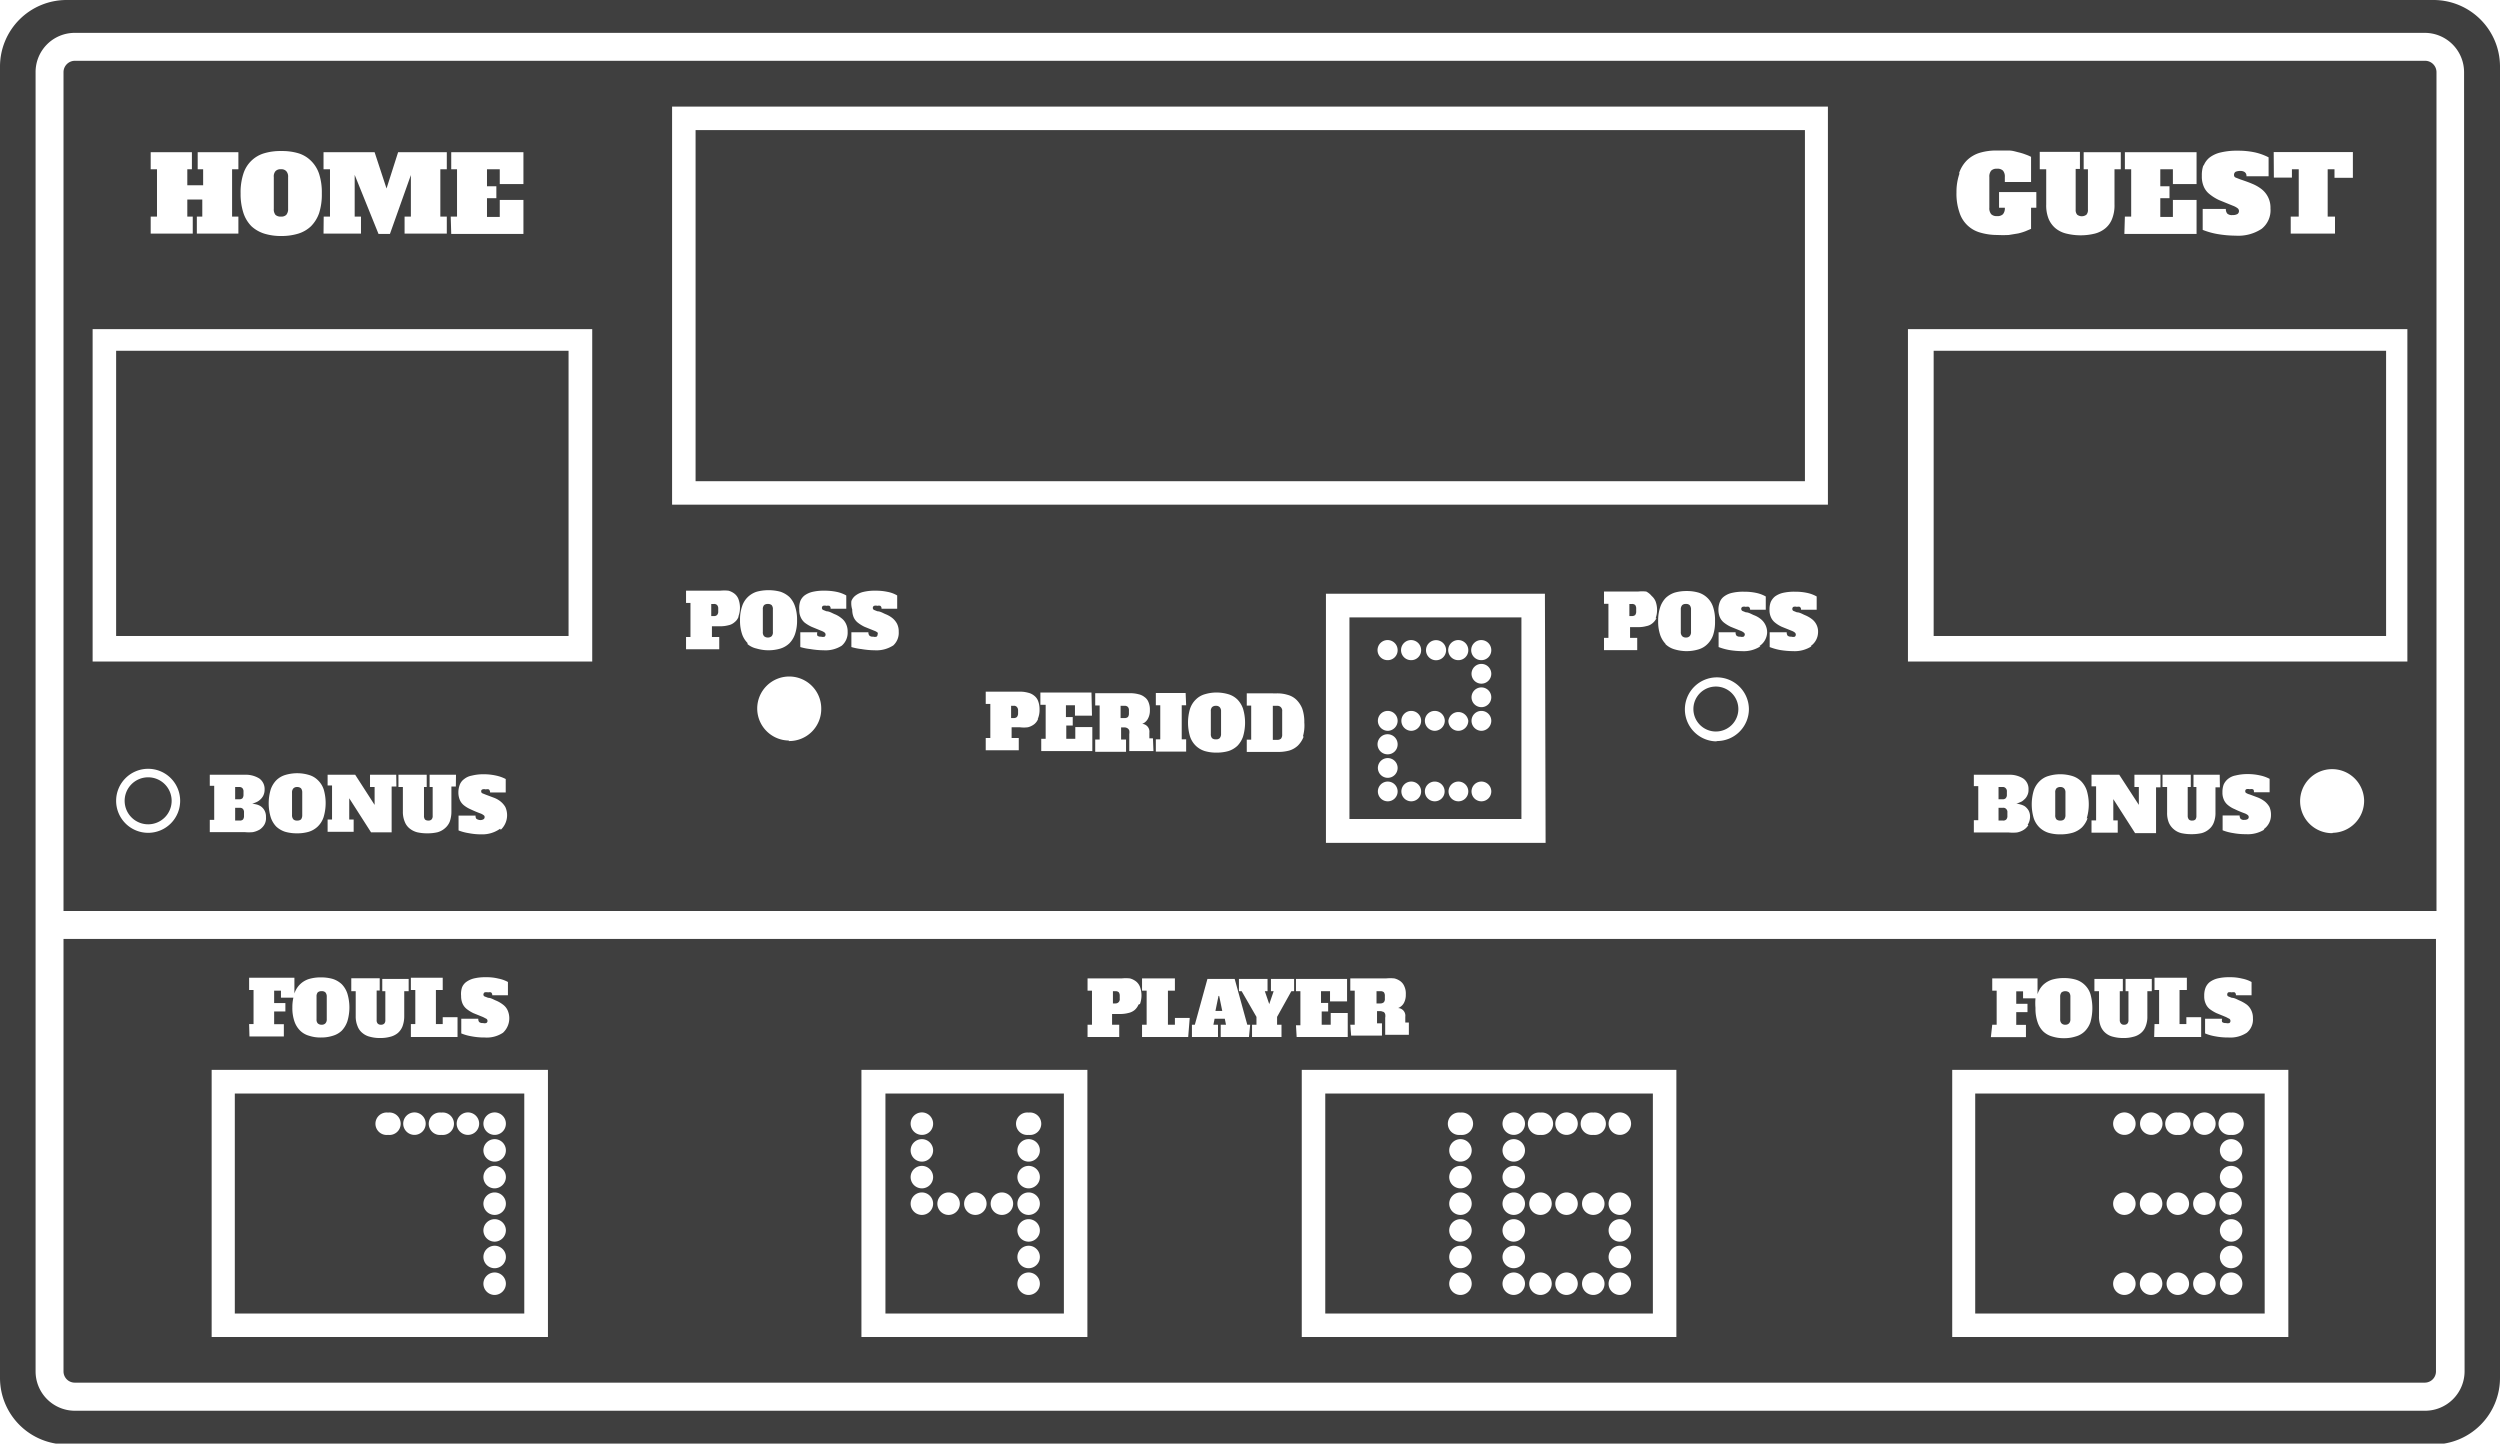 <svg xmlns="http://www.w3.org/2000/svg" viewBox="0 0 146.82 84.78"><defs><style>.cls-1{fill:#3f3f3f;}</style></defs><g id="Layer_2" data-name="Layer 2"><g id="Layer_1-2" data-name="Layer 1"><path class="cls-1" d="M16.5,12.72a.41.41,0,0,0,.31-.1.51.51,0,0,0,.11-.35V10.4a.47.47,0,0,0-.11-.35.38.38,0,0,0-.31-.11.4.4,0,0,0-.32.11.47.47,0,0,0-.1.35v1.87a.5.5,0,0,0,.1.35A.44.44,0,0,0,16.5,12.72Z"/><path class="cls-1" d="M113.56,37.35h26.57V20.6H113.56Z"/><path class="cls-1" d="M40.85,28.26H106V7.64H40.85Z"/><path class="cls-1" d="M6.82,37.35H33.39V20.6H6.82Z"/><path class="cls-1" d="M18.89,60.18a.29.29,0,0,0,.22-.08.33.33,0,0,0,.08-.24V58.53a.37.37,0,0,0-.08-.25.29.29,0,0,0-.22-.07.32.32,0,0,0-.23.07.37.37,0,0,0-.07.25v1.33a.33.33,0,0,0,.07.24A.32.32,0,0,0,18.89,60.18Z"/><path class="cls-1" d="M30.79,64.22h-17V77.14h17Zm-8,2.43a.66.66,0,1,1,0-1.31.66.66,0,1,1,0,1.31Zm1.56,0A.66.66,0,1,1,25,66,.66.66,0,0,1,24.36,66.65Zm1.57,0a.66.66,0,1,1,0-1.31.66.66,0,1,1,0,1.31Zm1.56,0a.66.66,0,1,1,.66-.65A.66.66,0,0,1,27.49,66.65Zm1.57,9.4a.66.66,0,1,1,.66-.66A.67.67,0,0,1,29.06,76.05Zm0-1.57a.66.66,0,1,1,.66-.66A.66.66,0,0,1,29.06,74.48Zm0-1.56a.66.66,0,1,1,.66-.66A.67.67,0,0,1,29.06,72.92Zm0-1.57a.66.66,0,1,1,.66-.66A.66.66,0,0,1,29.06,71.35Zm0-1.56a.66.66,0,1,1,.66-.66A.67.67,0,0,1,29.06,69.79Zm0-1.57a.66.66,0,1,1,.66-.66A.66.66,0,0,1,29.06,68.22Zm0-1.57a.66.66,0,1,1,.66-.65A.66.66,0,0,1,29.06,66.65Z"/><path class="cls-1" d="M14.24,46.88a.34.34,0,0,0,.06-.22V46.5a.29.29,0,0,0-.06-.21.24.24,0,0,0-.19-.07h-.24v.72h.24A.27.27,0,0,0,14.24,46.88Z"/><path class="cls-1" d="M65.51,58.21h-.15v.72h.15a.25.25,0,0,0,.18-.07.25.25,0,0,0,.07-.21v-.16a.34.34,0,0,0-.06-.22A.29.29,0,0,0,65.51,58.21Z"/><path class="cls-1" d="M143.09,53.5V4.24a.67.67,0,0,0-.66-.67H4.4a.67.67,0,0,0-.67.67V53.5ZM8.7,48.91A1.88,1.88,0,1,1,10.58,47,1.88,1.88,0,0,1,8.7,48.91Zm6.82-.47a.9.9,0,0,1-.27.28,1.28,1.28,0,0,1-.4.15,2.42,2.42,0,0,1-.47,0H12.32v-.72h.26v-2h-.26V45.5h2.06a1.5,1.5,0,0,1,.85.22.76.76,0,0,1,.31.65.8.8,0,0,1-.08.36.78.78,0,0,1-.19.24.79.79,0,0,1-.24.15.9.9,0,0,1-.22.07v0l.24.05a.85.85,0,0,1,.26.11.73.73,0,0,1,.22.24.76.76,0,0,1,.09.4A.76.76,0,0,1,15.52,48.44ZM19,48a1.35,1.35,0,0,1-.34.54,1.33,1.33,0,0,1-.53.31,2.4,2.4,0,0,1-.69.09,2.5,2.5,0,0,1-.69-.09,1.4,1.4,0,0,1-.53-.31A1.45,1.45,0,0,1,15.9,48a2.86,2.86,0,0,1,0-1.64,1.45,1.45,0,0,1,.33-.54,1.28,1.28,0,0,1,.53-.31,2.5,2.5,0,0,1,.69-.1,2.39,2.39,0,0,1,.69.1,1.22,1.22,0,0,1,.53.31,1.35,1.35,0,0,1,.34.54A2.86,2.86,0,0,1,19,48Zm4.28-1.81H23v2.69H21.79l-1.28-2v1.25h.26v.72H19.24v-.72h.26v-2h-.26V45.5h1.62L22,47.27V46.22h-.27V45.5h1.54Zm3.49,0h-.26v1.47a1.71,1.71,0,0,1-.1.6,1,1,0,0,1-.29.39,1.09,1.09,0,0,1-.44.23,2.58,2.58,0,0,1-.58.06,2.61,2.61,0,0,1-.59-.06,1.17,1.17,0,0,1-.46-.23.93.93,0,0,1-.28-.39,1.5,1.5,0,0,1-.11-.6V46.22h-.26V45.5h1.66v.72H24.9v1.69a.34.34,0,0,0,.06.22.29.29,0,0,0,.19.06.25.25,0,0,0,.19-.06.29.29,0,0,0,.07-.22V46.22h-.18V45.5h1.55Zm2.6,2.48A1.79,1.79,0,0,1,28.3,49a3.87,3.87,0,0,1-.77-.07,2.82,2.82,0,0,1-.6-.16v-.87h1a.26.26,0,0,0,.05.19s.11.07.22.07a.34.34,0,0,0,.2-.05.14.14,0,0,0,.06-.13.11.11,0,0,0-.05-.1.67.67,0,0,0-.2-.11c-.22-.08-.4-.16-.57-.24a1.7,1.7,0,0,1-.4-.24.82.82,0,0,1-.24-.32,1.15,1.15,0,0,1-.08-.44,1.23,1.23,0,0,1,.08-.44.73.73,0,0,1,.25-.33,1,1,0,0,1,.46-.21,2.84,2.84,0,0,1,.71-.08,3.38,3.38,0,0,1,.72.08,2.27,2.27,0,0,1,.56.2v.79h-.92a.22.22,0,0,0-.07-.18.34.34,0,0,0-.18,0,.35.35,0,0,0-.2,0,.11.11,0,0,0-.07.12.12.12,0,0,0,.07.11l.2.08.48.18a1.4,1.4,0,0,1,.4.23,1.18,1.18,0,0,1,.27.32,1.17,1.17,0,0,1-.27,1.33Zm14-12.44a.72.72,0,0,1-.23.31.77.77,0,0,1-.36.18,1.88,1.88,0,0,1-.49.06h-.48v.63h.43v.72H40.29v-.72h.26v-2h-.26v-.72h2a2.46,2.46,0,0,1,.49,0,1,1,0,0,1,.36.18.75.75,0,0,1,.23.32,1.48,1.48,0,0,1,0,1Zm.55,1.55a1.35,1.35,0,0,1-.34-.54,2.45,2.45,0,0,1-.12-.82,2.39,2.39,0,0,1,.12-.81,1.32,1.32,0,0,1,.34-.55,1.36,1.36,0,0,1,.52-.31,2.73,2.73,0,0,1,1.39,0,1.48,1.48,0,0,1,.53.31,1.42,1.42,0,0,1,.33.55,2.39,2.39,0,0,1,.12.81,2.45,2.45,0,0,1-.12.82,1.45,1.45,0,0,1-.33.54,1.35,1.35,0,0,1-.53.31,2.47,2.47,0,0,1-1.39,0A1.25,1.25,0,0,1,43.88,37.81Zm2.43,5.71a1.88,1.88,0,1,1,1.88-1.88A1.88,1.88,0,0,1,46.31,43.52Zm3.1-5.58a1.77,1.77,0,0,1-1.07.28,4.92,4.92,0,0,1-.78-.07A3.33,3.33,0,0,1,47,38v-.87h1a.34.34,0,0,0,0,.2.3.3,0,0,0,.22.06.37.37,0,0,0,.21,0,.16.16,0,0,0,0-.24.76.76,0,0,0-.21-.11l-.56-.23a2.22,2.22,0,0,1-.41-.25.9.9,0,0,1-.23-.32,1,1,0,0,1-.08-.44A1.23,1.23,0,0,1,47,35.3a.81.81,0,0,1,.25-.33,1.31,1.31,0,0,1,.46-.21,2.88,2.88,0,0,1,.71-.07,3.38,3.38,0,0,1,.72.07,1.93,1.93,0,0,1,.56.21v.78h-.92a.18.18,0,0,0-.07-.17.31.31,0,0,0-.17,0,.37.37,0,0,0-.21,0,.14.14,0,0,0-.06.13.12.12,0,0,0,.07.11l.2.08c.17,0,.33.11.48.17a1.49,1.49,0,0,1,.39.23.86.86,0,0,1,.27.33,1,1,0,0,1,.1.47A1,1,0,0,1,49.41,37.94Zm3,0a1.81,1.81,0,0,1-1.08.28,4.79,4.79,0,0,1-.77-.07A3.48,3.48,0,0,1,50,38v-.87h1a.28.28,0,0,0,.06.2.29.29,0,0,0,.22.06.35.35,0,0,0,.2,0,.16.16,0,0,0,.06-.13.13.13,0,0,0,0-.11.67.67,0,0,0-.2-.11l-.57-.23a2.12,2.12,0,0,1-.4-.25.82.82,0,0,1-.24-.32,1.15,1.15,0,0,1-.08-.44A1.23,1.23,0,0,1,50,35.3a.73.73,0,0,1,.25-.33,1.23,1.23,0,0,1,.46-.21,2.88,2.88,0,0,1,.71-.07,3.23,3.23,0,0,1,.71.07,1.73,1.73,0,0,1,.56.21v.78h-.92a.18.18,0,0,0-.07-.17.29.29,0,0,0-.17,0,.35.35,0,0,0-.2,0,.13.13,0,0,0-.07.13.12.12,0,0,0,.07.11l.2.08c.17,0,.33.11.48.17a1.55,1.55,0,0,1,.4.23,1.09,1.09,0,0,1,.27.33,1,1,0,0,1,.1.47A1,1,0,0,1,52.42,37.94Zm8.52,4.3a.75.75,0,0,1-.23.32,1,1,0,0,1-.37.18,1.77,1.77,0,0,1-.48,0h-.48v.63h.42v.72H57.89v-.72h.27v-2h-.27v-.72h2a1.75,1.75,0,0,1,.48.06.86.86,0,0,1,.37.18.7.7,0,0,1,.23.32,1.32,1.32,0,0,1,.08.47A1.34,1.34,0,0,1,60.94,42.24Zm3.16-.18h-1v-.61h-.53v.69H63v.5h-.38v.78h.53v-.69h1v1.41h-3v-.72h.26v-2H61.1v-.72h3Zm3.61,2.08H66.32v-1a.62.62,0,0,0,0-.21.27.27,0,0,0-.09-.12.34.34,0,0,0-.16-.06h-.23v.71h.29v.72H64.32v-.72h.26v-2h-.26v-.72h2.05a1.88,1.88,0,0,1,.49.06.86.86,0,0,1,.36.17.64.64,0,0,1,.23.3,1.08,1.08,0,0,1,.08.46,1,1,0,0,1-.11.5.64.64,0,0,1-.34.31v0a.46.46,0,0,1,.42.52v.33h.21Zm1.92-2.69h-.26v2h.26v.72H67.88v-.72h.26v-2h-.26v-.72h1.75ZM73,43.26a1.45,1.45,0,0,1-.33.54,1.4,1.4,0,0,1-.53.31,2.5,2.5,0,0,1-.69.09,2.4,2.4,0,0,1-.69-.09,1.33,1.33,0,0,1-.53-.31,1.35,1.35,0,0,1-.34-.54,2.86,2.86,0,0,1,0-1.64,1.35,1.35,0,0,1,.34-.54,1.22,1.22,0,0,1,.53-.31,2.39,2.39,0,0,1,.69-.1,2.5,2.5,0,0,1,.69.1,1.28,1.28,0,0,1,.53.31,1.45,1.45,0,0,1,.33.54,2.86,2.86,0,0,1,0,1.64Zm3.56,0a1.47,1.47,0,0,1-.34.53,1.28,1.28,0,0,1-.51.29,2.47,2.47,0,0,1-.63.08H73.22v-.72h.26v-2h-.26v-.72H75a2.08,2.08,0,0,1,.63.09,1.17,1.17,0,0,1,.51.29,1.52,1.52,0,0,1,.34.52,2.39,2.39,0,0,1,.12.81A2.29,2.29,0,0,1,76.52,43.24Zm14.21,6.24H77.87V34.87H90.73Zm6.52-13.22a.81.81,0,0,1-.23.31.76.76,0,0,1-.37.18,1.75,1.75,0,0,1-.48.06h-.48v.63h.42v.72H94.2v-.72h.26v-2H94.2v-.72h2a2.28,2.28,0,0,1,.48,0A1,1,0,0,1,97,35a.85.85,0,0,1,.23.32,1.48,1.48,0,0,1,0,1Zm.54,1.55a1.45,1.45,0,0,1-.33-.54,2.45,2.45,0,0,1-.12-.82,2.39,2.39,0,0,1,.12-.81,1.42,1.42,0,0,1,.33-.55,1.4,1.4,0,0,1,.53-.31,2.5,2.5,0,0,1,.69-.09,2.4,2.4,0,0,1,.69.09,1.3,1.3,0,0,1,.87.86,2.4,2.4,0,0,1,.11.81,2.47,2.47,0,0,1-.11.82,1.35,1.35,0,0,1-.34.54,1.22,1.22,0,0,1-.53.31,2.39,2.39,0,0,1-.69.1,2.5,2.5,0,0,1-.69-.1A1.28,1.28,0,0,1,97.79,37.81Zm3,5.71a1.88,1.88,0,1,1,1.88-1.88A1.88,1.88,0,0,1,100.78,43.52Zm2.55-5.58a1.79,1.79,0,0,1-1.08.28,4.79,4.79,0,0,1-.77-.07,3.48,3.48,0,0,1-.6-.17v-.87h1a.28.28,0,0,0,.05.2.29.29,0,0,0,.22.06.35.35,0,0,0,.2,0,.17.17,0,0,0,.07-.13.14.14,0,0,0-.06-.11.67.67,0,0,0-.2-.11l-.57-.23a2.12,2.12,0,0,1-.4-.25.82.82,0,0,1-.24-.32,1.15,1.15,0,0,1-.08-.44,1.23,1.23,0,0,1,.08-.44.73.73,0,0,1,.25-.33,1.23,1.23,0,0,1,.46-.21,2.88,2.88,0,0,1,.71-.07,3.38,3.38,0,0,1,.72.07,1.93,1.93,0,0,1,.56.21v.78h-.92a.21.21,0,0,0-.07-.17.35.35,0,0,0-.18,0,.35.35,0,0,0-.2,0,.13.13,0,0,0-.07.13.14.14,0,0,0,.07.11l.2.08c.17,0,.33.11.48.17a1.4,1.4,0,0,1,.4.23,1,1,0,0,1,.37.8A1,1,0,0,1,103.33,37.94Zm3,0a1.83,1.83,0,0,1-1.08.28,4.92,4.92,0,0,1-.78-.07,3.33,3.33,0,0,1-.59-.17v-.87h1a.34.34,0,0,0,.05.2.3.3,0,0,0,.22.06.37.37,0,0,0,.21,0,.16.16,0,0,0,0-.24.67.67,0,0,0-.2-.11l-.57-.23a1.84,1.84,0,0,1-.4-.25.82.82,0,0,1-.24-.32,1,1,0,0,1-.08-.44,1.23,1.23,0,0,1,.07-.44.9.9,0,0,1,.25-.33,1.31,1.31,0,0,1,.46-.21,2.94,2.94,0,0,1,.71-.07,3.26,3.26,0,0,1,.72.07,1.93,1.93,0,0,1,.56.21v.78h-.92a.18.18,0,0,0-.07-.17.31.31,0,0,0-.17,0,.37.37,0,0,0-.21,0,.14.14,0,0,0-.06.13.12.12,0,0,0,.07.11l.2.08c.17,0,.33.11.48.17a1.74,1.74,0,0,1,.4.23.92.92,0,0,1,.36.8A1,1,0,0,1,106.34,37.94Zm12.74,10.5a.83.83,0,0,1-.28.28,1.13,1.13,0,0,1-.39.15,2.45,2.45,0,0,1-.48,0h-2.05v-.72h.26v-2h-.26V45.5h2.05a1.5,1.5,0,0,1,.85.22.74.74,0,0,1,.31.65.68.68,0,0,1-.08.36.65.65,0,0,1-.19.24.61.61,0,0,1-.24.15.74.74,0,0,1-.21.07v0a1.39,1.39,0,0,1,.23.05.9.9,0,0,1,.27.11.85.85,0,0,1,.22.24.76.76,0,0,1,.09.4A.86.86,0,0,1,119.08,48.44Zm3.48-.41a1.45,1.45,0,0,1-.33.54,1.4,1.4,0,0,1-.53.31A2.5,2.5,0,0,1,121,49a2.4,2.4,0,0,1-.69-.09,1.33,1.33,0,0,1-.53-.31,1.35,1.35,0,0,1-.34-.54,2.86,2.86,0,0,1,0-1.64,1.35,1.35,0,0,1,.34-.54,1.22,1.22,0,0,1,.53-.31,2.39,2.39,0,0,1,.69-.1,2.5,2.5,0,0,1,.69.1,1.28,1.28,0,0,1,.53.31,1.45,1.45,0,0,1,.33.54,2.86,2.86,0,0,1,0,1.64Zm4.28-1.81h-.26v2.69h-1.23l-1.28-2v1.25h.26v.72h-1.54v-.72h.27v-2h-.27V45.5h1.63l1.15,1.77V46.22h-.26V45.5h1.53Zm3.49,0h-.26v1.47a1.51,1.51,0,0,1-.1.6.93.93,0,0,1-.28.39,1.09,1.09,0,0,1-.44.23,2.68,2.68,0,0,1-.59.06,2.74,2.74,0,0,1-.59-.06,1.07,1.07,0,0,1-.45-.23,1.05,1.05,0,0,1-.29-.39,1.51,1.51,0,0,1-.1-.6V46.22H127V45.5h1.66v.72h-.18v1.69a.34.34,0,0,0,.07.22.25.25,0,0,0,.19.06.27.27,0,0,0,.19-.06.34.34,0,0,0,.06-.22V46.22h-.17V45.5h1.54Zm2.61,2.48a1.83,1.83,0,0,1-1.08.27,4,4,0,0,1-.78-.07,2.71,2.71,0,0,1-.59-.16v-.87h1a.31.31,0,0,0,.05.19.26.26,0,0,0,.22.07.36.36,0,0,0,.21-.05.15.15,0,0,0,0-.23.67.67,0,0,0-.2-.11,5.46,5.46,0,0,1-.57-.24,1.51,1.51,0,0,1-.4-.24.82.82,0,0,1-.24-.32,1,1,0,0,1-.08-.44,1.23,1.23,0,0,1,.07-.44.9.9,0,0,1,.25-.33,1,1,0,0,1,.46-.21,2.9,2.9,0,0,1,.71-.08,3.24,3.24,0,0,1,.72.08,2.13,2.13,0,0,1,.56.2v.79h-.92c0-.09,0-.15-.07-.18a.31.31,0,0,0-.17,0,.37.37,0,0,0-.21,0,.12.12,0,0,0-.06.12.11.11,0,0,0,.07.11.81.81,0,0,0,.2.08l.48.18a1.74,1.74,0,0,1,.4.23,1.18,1.18,0,0,1,.27.32,1.14,1.14,0,0,1,.09.48A1,1,0,0,1,132.94,48.7Zm4,.21A1.88,1.88,0,1,1,138.84,47,1.88,1.88,0,0,1,137,48.91Zm-3.45-40h4.65v1.51H137.1V9.94h-.4v2.78h.43v1h-2.6v-1H135V9.94h-.4v.49h-1.06Zm-4.11.79a1.13,1.13,0,0,1,.36-.48,1.7,1.7,0,0,1,.65-.29,4.06,4.06,0,0,1,1-.1,4.68,4.68,0,0,1,1,.1,3.36,3.36,0,0,1,.8.29v1.11h-1.3a.27.27,0,0,0-.1-.24.41.41,0,0,0-.25-.07.69.69,0,0,0-.29.05.21.21,0,0,0-.09.19.15.15,0,0,0,.1.15l.28.11c.24.08.47.16.68.25a2.34,2.34,0,0,1,.56.32,1.37,1.37,0,0,1,.52,1.13,1.39,1.39,0,0,1-.52,1.2,2.48,2.48,0,0,1-1.52.4,6.52,6.52,0,0,1-1.1-.1,4.37,4.37,0,0,1-.84-.24V12.27h1.36a.41.41,0,0,0,.08.27.39.39,0,0,0,.31.09.55.55,0,0,0,.29-.06.21.21,0,0,0,.09-.19.21.21,0,0,0-.08-.15,1.08,1.08,0,0,0-.28-.15l-.81-.33a2.69,2.69,0,0,1-.56-.35,1.12,1.12,0,0,1-.34-.45,1.46,1.46,0,0,1-.11-.62A1.72,1.72,0,0,1,129.4,9.71Zm-4.63,3h.37V9.94h-.37v-1H129v1.87h-1.39V9.94h-.74v1h.54v.7h-.54v1.1h.74v-1H129v2h-4.24Zm-5-3.8h2.36v1h-.25v2.39a.41.41,0,0,0,.09.3.45.45,0,0,0,.54,0,.41.41,0,0,0,.09-.3V9.94h-.25v-1h2.18v1h-.37V12a2.13,2.13,0,0,1-.14.85,1.34,1.34,0,0,1-.4.56,1.58,1.58,0,0,1-.62.31,3.47,3.47,0,0,1-.82.1,3.58,3.58,0,0,1-.84-.1,1.59,1.59,0,0,1-.64-.31,1.46,1.46,0,0,1-.41-.56,2.13,2.13,0,0,1-.14-.85V9.94h-.38Zm-4.74,1.26a1.9,1.9,0,0,1,.47-.77,1.86,1.86,0,0,1,.76-.44,3.39,3.39,0,0,1,1-.13c.26,0,.48,0,.69,0s.39.06.55.1a3.17,3.17,0,0,1,.43.13,2.73,2.73,0,0,1,.33.14v1.48h-1.54v-.29a.54.54,0,0,0-.11-.38.45.45,0,0,0-.35-.11.44.44,0,0,0-.34.11.54.54,0,0,0-.11.38v1.8a.54.54,0,0,0,.11.38.44.44,0,0,0,.34.11.45.45,0,0,0,.35-.11.54.54,0,0,0,.11-.38v0h-.34v-.92h2.19v.92h-.31v1.24l-.33.14a3.17,3.17,0,0,1-.43.13l-.55.09a6.71,6.71,0,0,1-.67,0,3.52,3.52,0,0,1-1-.14,1.77,1.77,0,0,1-1.23-1.2,3.34,3.34,0,0,1-.17-1.16A3.28,3.28,0,0,1,115.08,10.18Zm-3,9.15h29.33V38.85H112.05ZM39.47,6.26h67.88V29.64H39.47Zm-13,6.46h.37V9.94H26.5v-1h4.24v1.87H29.35V9.94H28.6v1h.55v.7H28.6v1.1h.75v-1h1.39v2H26.5Zm-7.46,0h.37V9.94H19v-1h3l.7,2.13.68-2.13h2.86v1h-.38v2.78h.38v1H23.76v-1h.37V10.28L22.9,13.74h-.67l-1.4-3.47v2.45h.37v1H19ZM14.3,10.18A1.82,1.82,0,0,1,15.52,9a3.32,3.32,0,0,1,1-.13,3.37,3.37,0,0,1,1,.13,1.78,1.78,0,0,1,.74.44,1.91,1.91,0,0,1,.48.77,3.55,3.55,0,0,1,.16,1.15,3.61,3.61,0,0,1-.16,1.16,2.06,2.06,0,0,1-.48.77,1.88,1.88,0,0,1-.74.43,3.36,3.36,0,0,1-1,.14,3.31,3.31,0,0,1-1-.14,2,2,0,0,1-.75-.43,2,2,0,0,1-.47-.77,3.59,3.59,0,0,1-.17-1.16A3.53,3.53,0,0,1,14.3,10.18ZM8.85,12.72h.37V9.94H8.85v-1h2.42v1H11v.94h.93V9.94h-.32v-1H14v1h-.37v2.78H14v1H11.56v-1h.32v-1H11v1h.32v1H8.85ZM5.44,19.33H34.78V38.85H5.44Z"/><path class="cls-1" d="M121.29,60.18a.29.29,0,0,0,.22-.08.33.33,0,0,0,.08-.24V58.53a.37.37,0,0,0-.08-.25.38.38,0,0,0-.44,0,.37.37,0,0,0-.08.25v1.33a.33.33,0,0,0,.08.24A.29.29,0,0,0,121.29,60.18Z"/><path class="cls-1" d="M81.27,58.86a.29.29,0,0,0,.06-.21v-.16a.34.34,0,0,0-.06-.22.3.3,0,0,0-.2-.06h-.23v.72h.23A.3.3,0,0,0,81.27,58.86Z"/><path class="cls-1" d="M14.08,47.44h-.27v.75h.27a.27.27,0,0,0,.19-.06.34.34,0,0,0,.06-.22v-.19a.29.29,0,0,0-.06-.21A.24.24,0,0,0,14.08,47.44Z"/><path class="cls-1" d="M45.32,37.36a.34.34,0,0,0,.07-.25V35.79a.36.36,0,0,0-.07-.25.31.31,0,0,0-.22-.07.32.32,0,0,0-.23.07.36.36,0,0,0-.07.25v1.32a.34.34,0,0,0,.07.25.32.32,0,0,0,.23.08A.31.31,0,0,0,45.32,37.36Z"/><path class="cls-1" d="M41.92,35.47h-.15v.71h.15a.25.25,0,0,0,.19-.06.29.29,0,0,0,.07-.22v-.15a.29.29,0,0,0-.07-.22A.25.25,0,0,0,41.92,35.47Z"/><path class="cls-1" d="M59.53,41.45h-.15v.72h.15a.27.27,0,0,0,.19-.06.34.34,0,0,0,.07-.22v-.16a.29.29,0,0,0-.07-.21A.22.22,0,0,0,59.53,41.45Z"/><path class="cls-1" d="M66.05,41.45h-.24v.72h.24a.29.29,0,0,0,.19-.06.34.34,0,0,0,.06-.22v-.16a.29.29,0,0,0-.06-.21A.25.25,0,0,0,66.05,41.45Z"/><path class="cls-1" d="M89.35,36.26H79.25V48.1h10.1ZM81.5,47.06a.58.58,0,1,1,.58-.58A.58.58,0,0,1,81.5,47.06Zm0-1.38a.58.58,0,1,1,.58-.58A.58.58,0,0,1,81.5,45.68Zm0-1.38a.59.59,0,1,1,.58-.58A.58.58,0,0,1,81.5,44.3Zm0-1.38a.59.59,0,0,1-.58-.59.58.58,0,1,1,1.16,0A.59.59,0,0,1,81.5,42.92Zm0-4.15a.59.59,0,1,1,.58-.58A.58.58,0,0,1,81.5,38.77Zm1.38,8.29a.58.58,0,1,1,.58-.58A.58.58,0,0,1,82.88,47.06Zm0-4.14a.59.59,0,0,1-.58-.59.58.58,0,1,1,1.16,0A.59.59,0,0,1,82.88,42.92Zm0-4.15a.59.59,0,1,1,.58-.58A.58.58,0,0,1,82.88,38.77Zm1.38,8.29a.58.58,0,1,1,0-1.16.58.58,0,1,1,0,1.16Zm0-4.14a.59.59,0,0,1-.58-.59.58.58,0,0,1,.58-.58.59.59,0,0,1,.59.58A.6.6,0,0,1,84.26,42.92Zm0-4.15a.59.59,0,0,1,0-1.17.59.59,0,1,1,0,1.17Zm1.39,8.29a.58.58,0,1,1,.58-.58A.58.58,0,0,1,85.65,47.06Zm0-4.14a.59.59,0,0,1-.59-.59.59.59,0,0,1,1.17,0A.59.59,0,0,1,85.65,42.92Zm0-4.15a.59.59,0,1,1,.58-.58A.58.58,0,0,1,85.65,38.77ZM87,47.06a.58.58,0,1,1,.58-.58A.58.58,0,0,1,87,47.06Zm0-4.14a.59.59,0,0,1-.58-.59.58.58,0,1,1,1.16,0A.59.59,0,0,1,87,42.92Zm0-1.39a.58.58,0,1,1,.58-.58A.58.58,0,0,1,87,41.53Zm0-1.38a.58.58,0,1,1,.58-.58A.58.58,0,0,1,87,40.15Zm0-1.38a.59.59,0,1,1,.58-.58A.58.58,0,0,1,87,38.77Z"/><path class="cls-1" d="M75,41.45h-.25v2H75a.32.32,0,0,0,.23-.07.36.36,0,0,0,.07-.25V41.78a.3.3,0,0,0-.08-.25A.29.29,0,0,0,75,41.45Z"/><path class="cls-1" d="M71.41,41.45a.32.32,0,0,0-.23.08.34.34,0,0,0-.07.25V43.1a.36.36,0,0,0,.07.25.32.32,0,0,0,.23.07.29.29,0,0,0,.22-.07.36.36,0,0,0,.08-.25V41.78a.34.34,0,0,0-.08-.25A.29.29,0,0,0,71.41,41.45Z"/><path class="cls-1" d="M17.45,46.22a.29.29,0,0,0-.22.08.34.34,0,0,0-.08.25v1.32a.36.36,0,0,0,.08.25.29.29,0,0,0,.22.07.32.32,0,0,0,.23-.07.41.41,0,0,0,.07-.25V46.55a.39.39,0,0,0-.07-.25A.32.32,0,0,0,17.45,46.22Z"/><path class="cls-1" d="M121,46.22a.32.32,0,0,0-.23.08.34.34,0,0,0-.07.25v1.32a.36.36,0,0,0,.07.25.32.32,0,0,0,.23.07.29.29,0,0,0,.22-.07.36.36,0,0,0,.08-.25V46.55a.34.34,0,0,0-.08-.25A.29.29,0,0,0,121,46.22Z"/><polygon class="cls-1" points="71.56 58.49 71.38 59.37 71.78 59.37 71.6 58.49 71.56 58.49"/><path class="cls-1" d="M117.63,47.44h-.26v.75h.26a.25.25,0,0,0,.19-.06.29.29,0,0,0,.07-.22v-.19a.25.25,0,0,0-.07-.21A.22.22,0,0,0,117.63,47.44Z"/><path class="cls-1" d="M99.23,37.36a.34.34,0,0,0,.08-.25V35.79a.36.36,0,0,0-.08-.25.28.28,0,0,0-.22-.07.29.29,0,0,0-.22.07.36.36,0,0,0-.08.25v1.32a.34.34,0,0,0,.08.25.29.29,0,0,0,.22.08A.28.28,0,0,0,99.23,37.36Z"/><path class="cls-1" d="M95.84,35.47h-.15v.71h.15a.29.29,0,0,0,.19-.06.34.34,0,0,0,.06-.22v-.15a.34.34,0,0,0-.06-.22A.27.27,0,0,0,95.84,35.47Z"/><path class="cls-1" d="M117.79,46.88a.29.29,0,0,0,.07-.22V46.5a.25.25,0,0,0-.07-.21.22.22,0,0,0-.19-.07h-.23v.72h.23A.25.25,0,0,0,117.79,46.88Z"/><path class="cls-1" d="M62.48,64.22H52V77.14H62.48Zm-8.34,7.13a.66.66,0,0,1,0-1.32.66.66,0,0,1,0,1.32Zm0-1.56a.66.66,0,1,1,.66-.66A.66.66,0,0,1,54.14,69.79Zm0-1.57a.66.66,0,0,1,0-1.32.66.66,0,0,1,0,1.32Zm0-1.57A.66.66,0,1,1,54.8,66,.65.65,0,0,1,54.14,66.65Zm1.57,4.7a.66.66,0,1,1,.66-.66A.66.66,0,0,1,55.71,71.35Zm1.57,0a.66.66,0,1,1,0-1.32.66.66,0,0,1,0,1.32Zm1.56,0a.66.66,0,1,1,.66-.66A.66.66,0,0,1,58.84,71.35Zm1.57,4.7a.66.66,0,1,1,.66-.66A.66.66,0,0,1,60.41,76.05Zm0-1.57a.66.66,0,0,1,0-1.32.66.66,0,1,1,0,1.32Zm0-1.56a.66.66,0,1,1,.66-.66A.66.66,0,0,1,60.41,72.92Zm0-1.57a.66.66,0,0,1,0-1.32.66.66,0,1,1,0,1.32Zm0-1.56a.66.66,0,1,1,.66-.66A.66.66,0,0,1,60.41,69.79Zm0-1.57a.66.66,0,0,1,0-1.32.66.66,0,0,1,0,1.32Zm0-1.57a.66.66,0,1,1,0-1.31.66.66,0,1,1,0,1.31Z"/><path class="cls-1" d="M142.91,0H3.91A3.91,3.91,0,0,0,0,3.91v77a3.91,3.91,0,0,0,3.91,3.92h139a3.91,3.91,0,0,0,3.91-3.92V3.91A3.91,3.91,0,0,0,142.91,0Zm1.83,80.54a2.32,2.32,0,0,1-2.31,2.31H4.4a2.31,2.31,0,0,1-2.31-2.31V4.24A2.3,2.3,0,0,1,4.4,1.93h138a2.31,2.31,0,0,1,2.31,2.31Z"/><path class="cls-1" d="M3.73,55.14v25.4a.66.66,0,0,0,.67.66h138a.66.66,0,0,0,.66-.66V55.14ZM129.53,58a.81.81,0,0,1,.25-.33,1.31,1.31,0,0,1,.46-.21,2.88,2.88,0,0,1,.71-.07,2.84,2.84,0,0,1,.72.08,1.93,1.93,0,0,1,.56.2v.78h-.92a.18.18,0,0,0-.07-.17.31.31,0,0,0-.17,0,.48.48,0,0,0-.21,0,.15.15,0,0,0-.06.13.11.11,0,0,0,.07.11l.2.08c.17,0,.33.11.48.17a2.2,2.2,0,0,1,.4.23.93.93,0,0,1,.26.33,1,1,0,0,1,.1.47,1,1,0,0,1-.36.85,1.76,1.76,0,0,1-1.08.28,4,4,0,0,1-.78-.07,2.66,2.66,0,0,1-.59-.17v-.86h1a.33.33,0,0,0,0,.19.3.3,0,0,0,.22.06.37.37,0,0,0,.21,0,.15.15,0,0,0,.06-.13.16.16,0,0,0-.05-.11l-.21-.11-.56-.23a2.22,2.22,0,0,1-.41-.25.82.82,0,0,1-.23-.32,1,1,0,0,1-.08-.44A1.23,1.23,0,0,1,129.53,58Zm-3,2.14h.27v-2h-.27v-.72h1.9v.72H128v2h.4v-.4h.87V60.9h-2.76ZM123,57.49h1.67v.72h-.18V59.9a.29.29,0,0,0,.07.21.22.22,0,0,0,.19.07.24.24,0,0,0,.19-.07.29.29,0,0,0,.06-.21V58.21h-.17v-.72h1.54v.72h-.26v1.47a1.49,1.49,0,0,1-.1.59.91.91,0,0,1-.28.4,1.06,1.06,0,0,1-.45.22,2,2,0,0,1-.58.07,2.22,2.22,0,0,1-.59-.07,1.06,1.06,0,0,1-.45-.22,1,1,0,0,1-.29-.4,1.49,1.49,0,0,1-.1-.59V58.21H123Zm-6,2.69h.26v-2h-.26v-.72h2.66v1l0-.07a1.31,1.31,0,0,1,.33-.55,1.4,1.4,0,0,1,.53-.31,2.5,2.5,0,0,1,.69-.09,2.45,2.45,0,0,1,.69.09,1.3,1.3,0,0,1,.87.86,3.07,3.07,0,0,1,0,1.63,1.39,1.39,0,0,1-.34.55,1.21,1.21,0,0,1-.53.3,2.13,2.13,0,0,1-.69.1,2.17,2.17,0,0,1-.69-.1,1.26,1.26,0,0,1-.53-.3,1.37,1.37,0,0,1-.33-.55,2.41,2.41,0,0,1-.12-.82,3.27,3.27,0,0,1,0-.57h-.73v-.41h-.4v.73h.66v.49h-.66v.75h.57v.72h-2.06Zm-37.7,0h.26v-2h-.26v-.72H81.4a2.46,2.46,0,0,1,.49,0,1,1,0,0,1,.36.17.72.72,0,0,1,.23.31,1,1,0,0,1,.08.46,1,1,0,0,1-.11.5.66.66,0,0,1-.34.3v0a.45.45,0,0,1,.42.51v.34h.21v.72H81.35v-1a.58.58,0,0,0,0-.21.25.25,0,0,0-.09-.13l-.16-.05-.23,0v.72h.29v.72H79.35ZM27.13,58a.73.73,0,0,1,.25-.33,1.31,1.31,0,0,1,.46-.21,2.88,2.88,0,0,1,.71-.07,2.84,2.84,0,0,1,.72.08,1.93,1.93,0,0,1,.56.2v.78h-.92a.21.21,0,0,0-.07-.17.34.34,0,0,0-.17,0,.48.48,0,0,0-.21,0,.16.16,0,0,0-.07.13.12.12,0,0,0,.07.11l.21.08c.17,0,.32.11.48.17a1.82,1.82,0,0,1,.39.23.86.86,0,0,1,.27.33,1.16,1.16,0,0,1-.27,1.32,1.72,1.72,0,0,1-1.08.28,3.94,3.94,0,0,1-.77-.07,2.76,2.76,0,0,1-.6-.17v-.86h1a.27.27,0,0,0,.05.19.29.29,0,0,0,.22.06.35.35,0,0,0,.2,0,.14.14,0,0,0,.07-.13.16.16,0,0,0-.05-.11l-.21-.11-.57-.23a2.12,2.12,0,0,1-.4-.25.85.85,0,0,1-.24-.32,1.12,1.12,0,0,1-.08-.44A1.23,1.23,0,0,1,27.13,58Zm-3,2.14h.26v-2h-.26v-.72H26v.72h-.4v2H26v-.4h.87V60.9H24.13Zm-3.5-2.69H22.3v.72h-.18V59.9a.29.29,0,0,0,.06.21.25.25,0,0,0,.19.07.26.26,0,0,0,.2-.07.29.29,0,0,0,.06-.21V58.21h-.18v-.72H24v.72h-.26v1.47a1.69,1.69,0,0,1-.1.59,1,1,0,0,1-.28.4,1.12,1.12,0,0,1-.45.22,2.1,2.1,0,0,1-.58.07,2.12,2.12,0,0,1-.59-.07,1.06,1.06,0,0,1-.45-.22.92.92,0,0,1-.29-.4,1.48,1.48,0,0,1-.11-.59V58.21h-.26Zm-6,2.69h.26v-2h-.26v-.72h2.66v1s0-.05,0-.07a1.3,1.3,0,0,1,.87-.86,2.4,2.4,0,0,1,.69-.09,2.5,2.5,0,0,1,.69.09,1.4,1.4,0,0,1,.53.31,1.42,1.42,0,0,1,.33.55,2.83,2.83,0,0,1,0,1.63,1.5,1.5,0,0,1-.33.55,1.26,1.26,0,0,1-.53.3,2.17,2.17,0,0,1-.69.1,2.09,2.09,0,0,1-.69-.1,1.21,1.21,0,0,1-.53-.3,1.39,1.39,0,0,1-.34-.55,2.41,2.41,0,0,1-.12-.82,2.49,2.49,0,0,1,.06-.57h-.73v-.41h-.4v.73h.66v.49h-.66v.75h.57v.72H14.65ZM32.18,78.52H12.43V62.83H32.18Zm31.68,0H50.59V62.83H63.86Zm3-19.52a.82.82,0,0,1-.23.32.86.86,0,0,1-.36.17,1.88,1.88,0,0,1-.49.06h-.47v.63h.42v.72H63.87v-.72h.26v-2h-.26v-.72h2a2.46,2.46,0,0,1,.49,0,1,1,0,0,1,.36.18.75.75,0,0,1,.23.32,1.48,1.48,0,0,1,0,1Zm2.92,1.9H67.07v-.72h.27v-2h-.27v-.72H69v.72h-.41v2H69v-.4h.87Zm3.57,0H71.69v-.72H72l-.07-.35h-.6l-.07.35h.27v.72H70v-.72h.17l.74-2.69h1.6l.74,2.69h.17ZM76,58.21h-.16L75,59.72v.46h.26v.72H73.53v-.72h.26v-.46l-.87-1.51h-.16v-.72h1.68v.72h-.16l.26.76h0l.26-.76h-.16v-.72H76Zm.11,2h.26v-2h-.26v-.72h3v1.32h-1v-.6h-.53v.69H78v.5h-.38v.78h.53v-.69h1V60.9h-3ZM98.45,78.52h-22V62.83h22Zm35.94,0H114.65V62.83h19.74Z"/><path class="cls-1" d="M133,64.22H116V77.14h17Zm-8.24,11.83a.66.66,0,1,1,.66-.66A.66.66,0,0,1,124.77,76.05Zm0-4.7a.66.66,0,0,1,0-1.32.66.66,0,0,1,0,1.32Zm0-4.7a.66.66,0,1,1,.66-.65A.65.65,0,0,1,124.77,66.65Zm1.57,9.4a.66.66,0,1,1,.66-.66A.67.67,0,0,1,126.34,76.05Zm0-4.7a.66.66,0,1,1,.66-.66A.66.66,0,0,1,126.34,71.35Zm0-4.7A.66.66,0,1,1,127,66,.66.66,0,0,1,126.34,66.65Zm1.57,9.4a.66.66,0,1,1,.66-.66A.66.66,0,0,1,127.91,76.05Zm0-4.7a.66.66,0,0,1,0-1.32.66.66,0,1,1,0,1.32Zm0-4.7a.66.66,0,1,1,0-1.31.66.66,0,1,1,0,1.31Zm1.56,9.4a.66.66,0,1,1,.66-.66A.67.67,0,0,1,129.47,76.05Zm0-4.7a.66.66,0,1,1,.66-.66A.66.66,0,0,1,129.47,71.35Zm0-4.7a.66.66,0,1,1,.66-.65A.66.66,0,0,1,129.47,66.65Zm1.57,9.4a.66.66,0,1,1,.66-.66A.66.66,0,0,1,131,76.05Zm0-1.57a.66.66,0,0,1,0-1.32.66.66,0,0,1,0,1.32Zm0-1.56a.66.66,0,1,1,.66-.66A.66.66,0,0,1,131,72.92Zm0-1.57A.66.66,0,1,1,131,70a.66.66,0,1,1,0,1.32Zm0-1.56a.66.66,0,1,1,.66-.66A.66.66,0,0,1,131,69.79Zm0-1.57a.66.66,0,1,1,0-1.32.66.66,0,1,1,0,1.32Zm0-1.57a.66.66,0,1,1,0-1.31.66.66,0,1,1,0,1.31Z"/><path class="cls-1" d="M97.07,64.22H77.83V77.14H97.07ZM85.77,76.05a.66.66,0,1,1,.66-.66A.66.66,0,0,1,85.77,76.05Zm0-1.57a.66.66,0,0,1,0-1.32.66.66,0,0,1,0,1.32Zm0-1.56a.66.66,0,1,1,.66-.66A.66.66,0,0,1,85.77,72.92Zm0-1.57a.66.66,0,1,1,0-1.32.66.66,0,0,1,0,1.32Zm0-1.56a.66.66,0,1,1,.66-.66A.66.66,0,0,1,85.77,69.79Zm0-1.57a.66.66,0,1,1,0-1.32.66.66,0,0,1,0,1.32Zm0-1.57a.66.66,0,1,1,0-1.31.66.66,0,1,1,0,1.31Zm3.13,9.4a.66.66,0,1,1,.66-.66A.67.67,0,0,1,88.9,76.05Zm0-1.57a.66.66,0,1,1,.66-.66A.66.66,0,0,1,88.9,74.48Zm0-1.56a.66.66,0,1,1,.66-.66A.67.67,0,0,1,88.9,72.92Zm0-1.57a.66.66,0,1,1,.66-.66A.66.66,0,0,1,88.9,71.35Zm0-1.56a.66.66,0,1,1,.66-.66A.67.67,0,0,1,88.9,69.79Zm0-1.57a.66.66,0,1,1,.66-.66A.66.66,0,0,1,88.9,68.22Zm0-1.57a.66.66,0,1,1,.66-.65A.66.66,0,0,1,88.9,66.65Zm1.57,9.4a.66.66,0,1,1,.66-.66A.66.66,0,0,1,90.47,76.05Zm0-4.7a.66.66,0,0,1,0-1.32.66.66,0,0,1,0,1.32Zm0-4.7a.66.66,0,1,1,0-1.31.66.66,0,1,1,0,1.31ZM92,76.05a.66.66,0,1,1,.66-.66A.67.67,0,0,1,92,76.05Zm0-4.7a.66.66,0,1,1,.66-.66A.66.66,0,0,1,92,71.35Zm0-4.7a.66.66,0,1,1,.66-.65A.66.66,0,0,1,92,66.65Zm1.57,9.4a.66.66,0,1,1,.66-.66A.66.66,0,0,1,93.6,76.05Zm0-4.7a.66.66,0,0,1,0-1.32.66.66,0,0,1,0,1.32Zm0-4.7a.66.66,0,1,1,0-1.31.66.66,0,1,1,0,1.31Zm1.56,9.4a.66.66,0,1,1,.66-.66A.67.67,0,0,1,95.16,76.05Zm0-1.57a.66.66,0,1,1,.66-.66A.66.66,0,0,1,95.16,74.48Zm0-1.56a.66.66,0,1,1,0-1.32.66.66,0,1,1,0,1.32Zm0-1.57a.66.66,0,1,1,.66-.66A.66.66,0,0,1,95.16,71.35Zm0-4.7a.66.66,0,1,1,.66-.65A.66.66,0,0,1,95.16,66.65Z"/><path class="cls-1" d="M100.78,40.32a1.32,1.32,0,1,0,1.31,1.32A1.32,1.32,0,0,0,100.78,40.32Z"/><path class="cls-1" d="M8.7,45.65A1.38,1.38,0,1,0,10.08,47,1.38,1.38,0,0,0,8.7,45.65Z"/></g></g></svg>